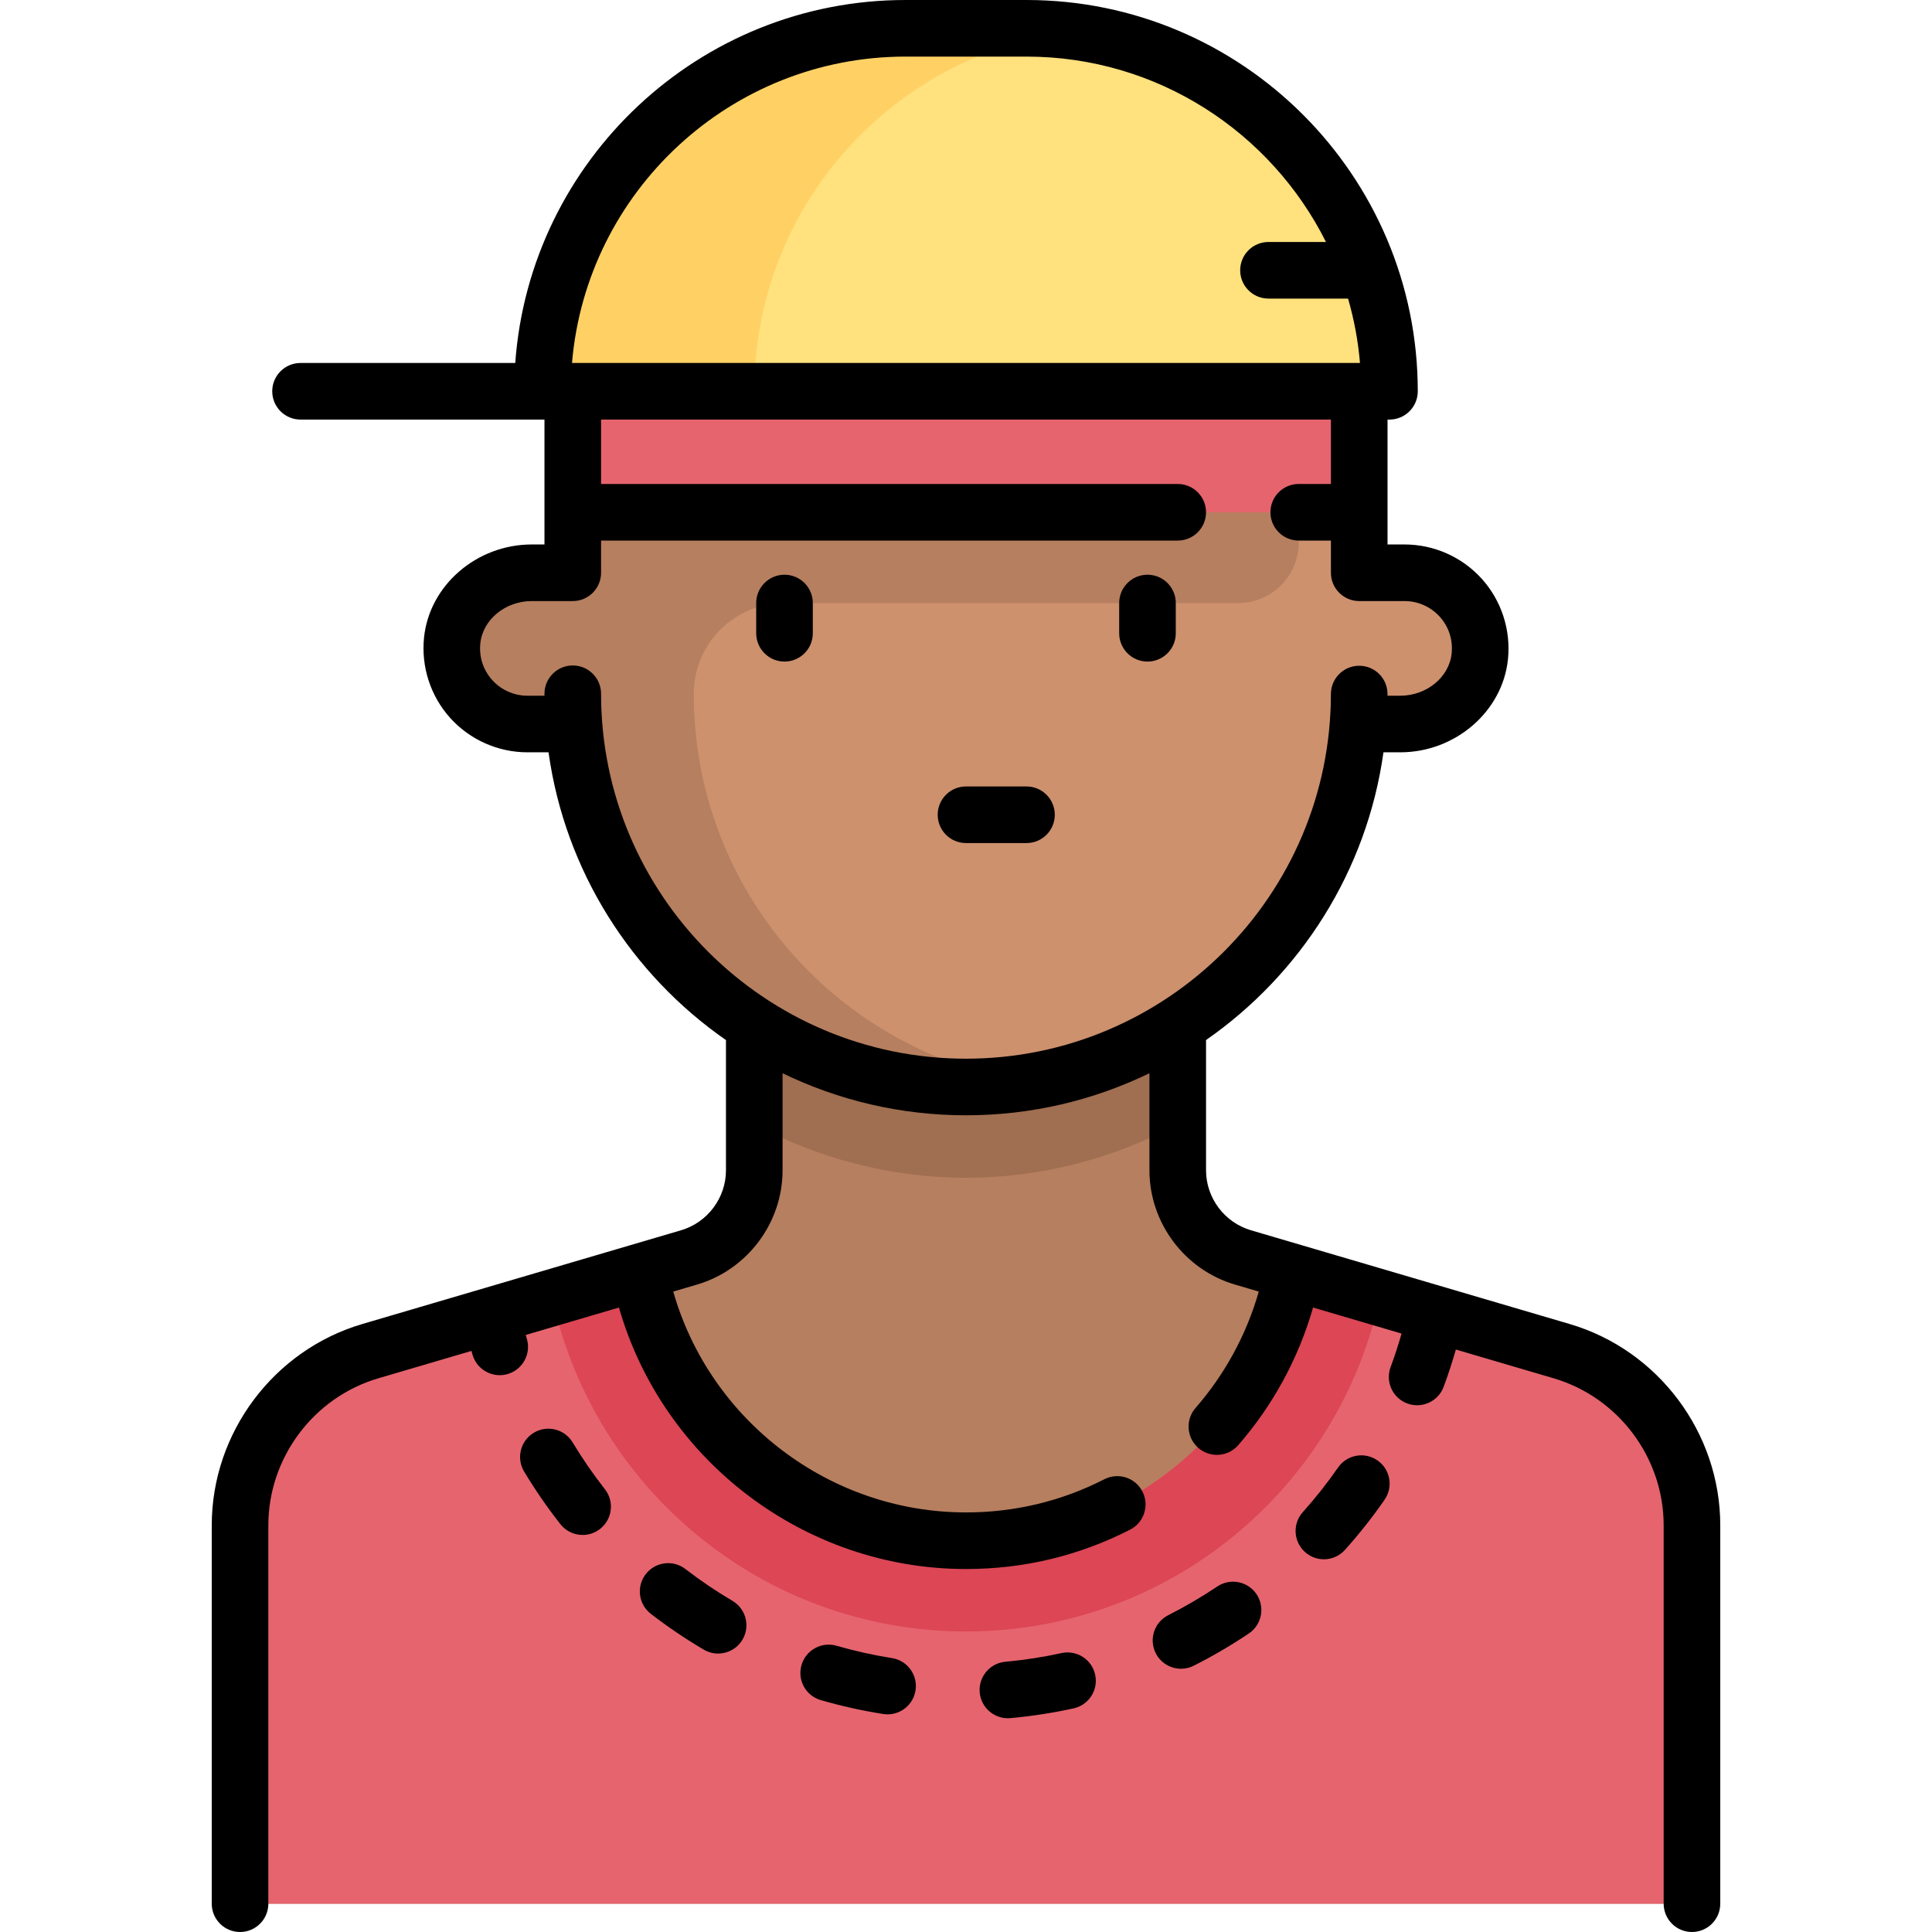 <?xml version="1.0" encoding="iso-8859-1"?>
<!-- Generator: Adobe Illustrator 19.0.0, SVG Export Plug-In . SVG Version: 6.00 Build 0)  -->
<svg version="1.1" id="Capa_1" xmlns="http://www.w3.org/2000/svg" xmlns:xlink="http://www.w3.org/1999/xlink" x="0px" y="0px"
	 viewBox="0 0 512 512" style="enable-background:new 0 0 512 512;" xml:space="preserve">
<path style="fill:#FFE17D;" d="M272.031,7.5h-32.065c-53.126,0-96.193,43.067-96.193,96.193l0,0h224.451l0,0
	C368.225,50.567,325.158,7.5,272.031,7.5z"/>
<path style="fill:#B67F5F;" d="M413.861,358.071l-84.486-24.849c-10.235-3.01-17.263-12.403-17.263-23.071v-46.135H199.885v46.135
	c0,10.668-7.028,20.061-17.263,23.071l-84.486,24.849c-20.469,6.02-34.526,24.806-34.526,46.143V504.5h384.774V404.214
	C448.385,382.877,434.329,364.091,413.861,358.071z"/>
<path style="fill:#E6646E;" d="M413.861,358.071l-71.352-20.986c-7.91,40.58-43.615,71.221-86.51,71.221s-78.6-30.641-86.51-71.221
	l-71.352,20.986c-20.469,6.02-34.526,24.806-34.526,46.142V504.5h384.774V404.213C448.385,382.877,434.329,364.091,413.861,358.071z
	"/>
<path style="fill:#A06E50;" d="M199.885,297.932c16.842,8.996,35.938,14.181,56.113,14.181s39.271-5.185,56.113-14.181v-33.916
	H199.885V297.932z"/>
<path style="fill:#CD916E;" d="M372.233,151.79h-12.024v-48.097h-208.42v48.097h-12.024c-11.068,0-20.04,8.972-20.04,20.04
	s8.972,20.04,20.04,20.04h12.429c4.106,53.795,48.958,96.194,103.805,96.194s99.699-42.398,103.805-96.194h12.429
	c11.068,0,20.04-8.973,20.04-20.04C392.272,160.762,383.301,151.79,372.233,151.79z"/>
<path style="fill:#B67F5F;" d="M344.176,143.774v-24.048H151.788v32.065h-10.88c-10.483,0-20.035,7.542-21.08,17.973
	c-1.201,11.996,8.186,22.108,19.936,22.108h12.429c4.106,53.795,48.957,96.194,103.805,96.194c5.483,0,10.83-0.534,16.083-1.351
	c-49.946-7.708-88.228-50.754-88.228-102.859l0,0c0-13.282,10.767-24.048,24.048-24.048h120.242
	C336.999,159.806,344.176,152.629,344.176,143.774z"/>
<rect x="151.788" y="103.69" style="fill:#E6646E;" width="208.42" height="32.06"/>
<path style="fill:#FFD164;" d="M284.055,8.331c-3.947-0.493-7.943-0.831-12.024-0.831h-32.065
	c-53.126,0-96.194,43.067-96.194,96.193l0,0h56.113l0,0C199.885,54.649,236.618,14.26,284.055,8.331z"/>
<path style="fill:#DC4655;" d="M146.348,343.892c10.909,50.557,55.83,88.463,109.651,88.463s98.743-37.906,109.651-88.463
	l-23.141-6.806c-7.91,40.58-43.615,71.221-86.51,71.221s-78.6-30.641-86.51-71.221L146.348,343.892z"/>
<path d="M207.902,152.307c-4.143,0-7.5,3.358-7.5,7.5v8.016c0,4.142,3.357,7.5,7.5,7.5s7.5-3.358,7.5-7.5v-8.016
	C215.402,155.665,212.045,152.307,207.902,152.307z"/>
<path d="M304.095,152.307c-4.143,0-7.5,3.358-7.5,7.5v8.016c0,4.142,3.357,7.5,7.5,7.5s7.5-3.358,7.5-7.5v-8.016
	C311.595,155.665,308.238,152.307,304.095,152.307z"/>
<path d="M415.977,350.876l-84.485-24.849c-6.994-2.057-11.879-8.585-11.879-15.876v-34.528
	c25.013-17.396,42.617-44.741,47.019-76.253h4.457c14.618,0,27.156-10.861,28.544-24.727c0.778-7.771-1.764-15.53-6.974-21.288
	c-5.214-5.762-12.658-9.066-20.426-9.066h-4.523v-33.097h0.516c4.143,0,7.5-3.358,7.5-7.5C375.725,46.517,329.208,0,272.031,0
	h-32.064c-54.655,0-99.564,42.505-103.42,96.193H79.645c-4.143,0-7.5,3.358-7.5,7.5s3.357,7.5,7.5,7.5h64.129h0.516v33.097h-3.378
	c-14.617,0-27.155,10.861-28.545,24.725c-0.778,7.771,1.763,15.53,6.973,21.289c5.214,5.762,12.659,9.067,20.427,9.067h5.598
	c4.398,31.522,22.003,58.87,47.022,76.263v34.517c0,7.291-4.885,13.819-11.879,15.876l-84.485,24.849
	c-23.498,6.911-39.909,28.845-39.909,53.338V504.5c0,4.142,3.357,7.5,7.5,7.5c4.143,0,7.5-3.358,7.5-7.5V404.214
	c0-17.885,11.983-33.901,29.142-38.947l24.686-7.26c0.104,0.358,0.198,0.722,0.305,1.077c0.973,3.252,3.954,5.353,7.183,5.353
	c0.711,0,1.436-0.102,2.151-0.316c3.969-1.187,6.224-5.366,5.037-9.334c-0.1-0.334-0.189-0.676-0.286-1.012l24.698-7.264
	c11.622,40.556,49.187,69.297,91.972,69.297c15.313,0,29.946-3.511,43.495-10.437c3.688-1.885,5.149-6.404,3.264-10.092
	c-1.885-3.688-6.4-5.149-10.092-3.265c-11.414,5.834-23.75,8.793-36.667,8.793c-36.117,0-67.822-24.282-77.584-58.529l6.324-1.86
	c13.334-3.921,22.646-16.368,22.646-30.267v-25.733c14.705,7.137,31.199,11.146,48.613,11.146c17.412,0,33.906-4.012,48.613-11.153
	v25.74c0,13.899,9.313,26.345,22.646,30.267l6.328,1.861c-3.233,11.33-8.947,21.889-16.755,30.844
	c-2.722,3.122-2.397,7.86,0.725,10.582c1.421,1.239,3.177,1.847,4.926,1.847c2.092,0,4.173-0.871,5.656-2.571
	c9.231-10.588,15.994-23.07,19.837-36.47l23.452,6.898c-0.858,2.998-1.819,5.969-2.901,8.874c-1.447,3.881,0.526,8.2,4.408,9.647
	c0.863,0.322,1.748,0.474,2.618,0.474c3.042,0,5.904-1.865,7.028-4.883c1.206-3.235,2.277-6.543,3.236-9.88l25.927,7.625
	c17.158,5.046,29.142,21.062,29.142,38.947V504.5c0,4.142,3.357,7.5,7.5,7.5s7.5-3.358,7.5-7.5V404.214
	C455.885,379.721,439.475,357.787,415.977,350.876z M239.967,15h32.064c34.697,0,64.799,20.029,79.365,49.129H336.16
	c-4.143,0-7.5,3.358-7.5,7.5s3.357,7.5,7.5,7.5h21.093c1.585,5.491,2.664,11.195,3.157,17.064H151.588
	C155.407,50.784,193.586,15,239.967,15z M159.288,183.855c0-4.142-3.357-7.5-7.5-7.5s-7.5,3.358-7.5,7.5v0.516h-4.523
	c-3.537,0-6.928-1.506-9.304-4.131c-2.406-2.66-3.532-6.115-3.17-9.729c0.63-6.292,6.612-11.221,13.619-11.221h10.878
	c1.989,0,3.896-0.79,5.303-2.197c1.407-1.406,2.197-3.314,2.197-5.303v-8.532h152.823c4.143,0,7.5-3.358,7.5-7.5s-3.357-7.5-7.5-7.5
	H159.288v-17.065h193.42v17.065h-8.53c-4.143,0-7.5,3.358-7.5,7.5s3.357,7.5,7.5,7.5h8.53v8.532c0,4.142,3.357,7.5,7.5,7.5h12.023
	c3.537,0,6.928,1.505,9.304,4.131c2.406,2.659,3.532,6.114,3.17,9.729c-0.63,6.292-6.611,11.221-13.618,11.221h-3.383v-0.439
	c0-4.141-3.356-7.499-7.497-7.5c-0.001,0-0.002,0-0.003,0c-4.14,0-7.497,3.354-7.5,7.495c-0.039,53.286-43.421,96.638-96.706,96.638
	C202.673,280.564,159.288,237.181,159.288,183.855z"/>
<path d="M236.382,439.41c-4.945-0.779-9.887-1.878-14.687-3.267c-3.979-1.151-8.138,1.14-9.289,5.12
	c-1.151,3.979,1.141,8.138,5.119,9.29c5.401,1.563,10.96,2.799,16.522,3.675c0.396,0.063,0.788,0.092,1.176,0.092
	c3.628,0,6.817-2.638,7.4-6.334C243.268,443.894,240.474,440.055,236.382,439.41z"/>
<path d="M281.298,438.089c-4.879,1.069-9.883,1.841-14.873,2.295c-4.125,0.375-7.165,4.024-6.789,8.149
	c0.354,3.894,3.625,6.82,7.46,6.82c0.228,0,0.458-0.01,0.688-0.031c5.61-0.511,11.237-1.379,16.725-2.582
	c4.046-0.886,6.607-4.885,5.721-8.931C289.345,439.764,285.352,437.202,281.298,438.089z"/>
<path d="M194.116,424.247c-4.309-2.539-8.505-5.377-12.472-8.437c-3.28-2.53-7.989-1.92-10.519,1.358
	c-2.53,3.28-1.922,7.99,1.358,10.52c4.458,3.438,9.174,6.628,14.017,9.482c1.195,0.704,2.507,1.039,3.801,1.039
	c2.568,0,5.07-1.32,6.469-3.693C198.872,430.948,197.685,426.35,194.116,424.247z"/>
<path d="M322.586,420.44c-4.156,2.792-8.525,5.348-12.986,7.596c-3.699,1.864-5.187,6.374-3.323,10.073
	c1.319,2.617,3.961,4.126,6.704,4.126c1.135,0,2.287-0.258,3.369-0.804c5.017-2.528,9.929-5.401,14.602-8.541
	c3.438-2.31,4.353-6.97,2.043-10.408C330.684,419.044,326.022,418.13,322.586,420.44z"/>
<path d="M151.757,382.257c-2.135-3.549-6.743-4.697-10.293-2.563c-3.55,2.135-4.696,6.743-2.563,10.292
	c2.896,4.817,6.127,9.502,9.601,13.926c1.479,1.884,3.681,2.868,5.903,2.868c1.621,0,3.254-0.523,4.627-1.602
	c3.258-2.558,3.825-7.273,1.267-10.531C157.208,390.712,154.334,386.542,151.757,382.257z"/>
<path d="M365.04,387.019c-3.401-2.362-8.074-1.518-10.438,1.885c-2.854,4.112-5.996,8.086-9.338,11.812
	c-2.766,3.083-2.509,7.825,0.575,10.591c1.433,1.285,3.222,1.917,5.005,1.917c2.057,0,4.104-0.841,5.586-2.492
	c3.756-4.187,7.286-8.653,10.494-13.275C369.288,394.054,368.444,389.38,365.04,387.019z"/>
<path d="M272.031,208.419h-16.032c-4.143,0-7.5,3.358-7.5,7.5s3.357,7.5,7.5,7.5h16.032c4.143,0,7.5-3.358,7.5-7.5
	S276.173,208.419,272.031,208.419z"/>
<g>
</g>
<g>
</g>
<g>
</g>
<g>
</g>
<g>
</g>
<g>
</g>
<g>
</g>
<g>
</g>
<g>
</g>
<g>
</g>
<g>
</g>
<g>
</g>
<g>
</g>
<g>
</g>
<g>
</g>
</svg>
